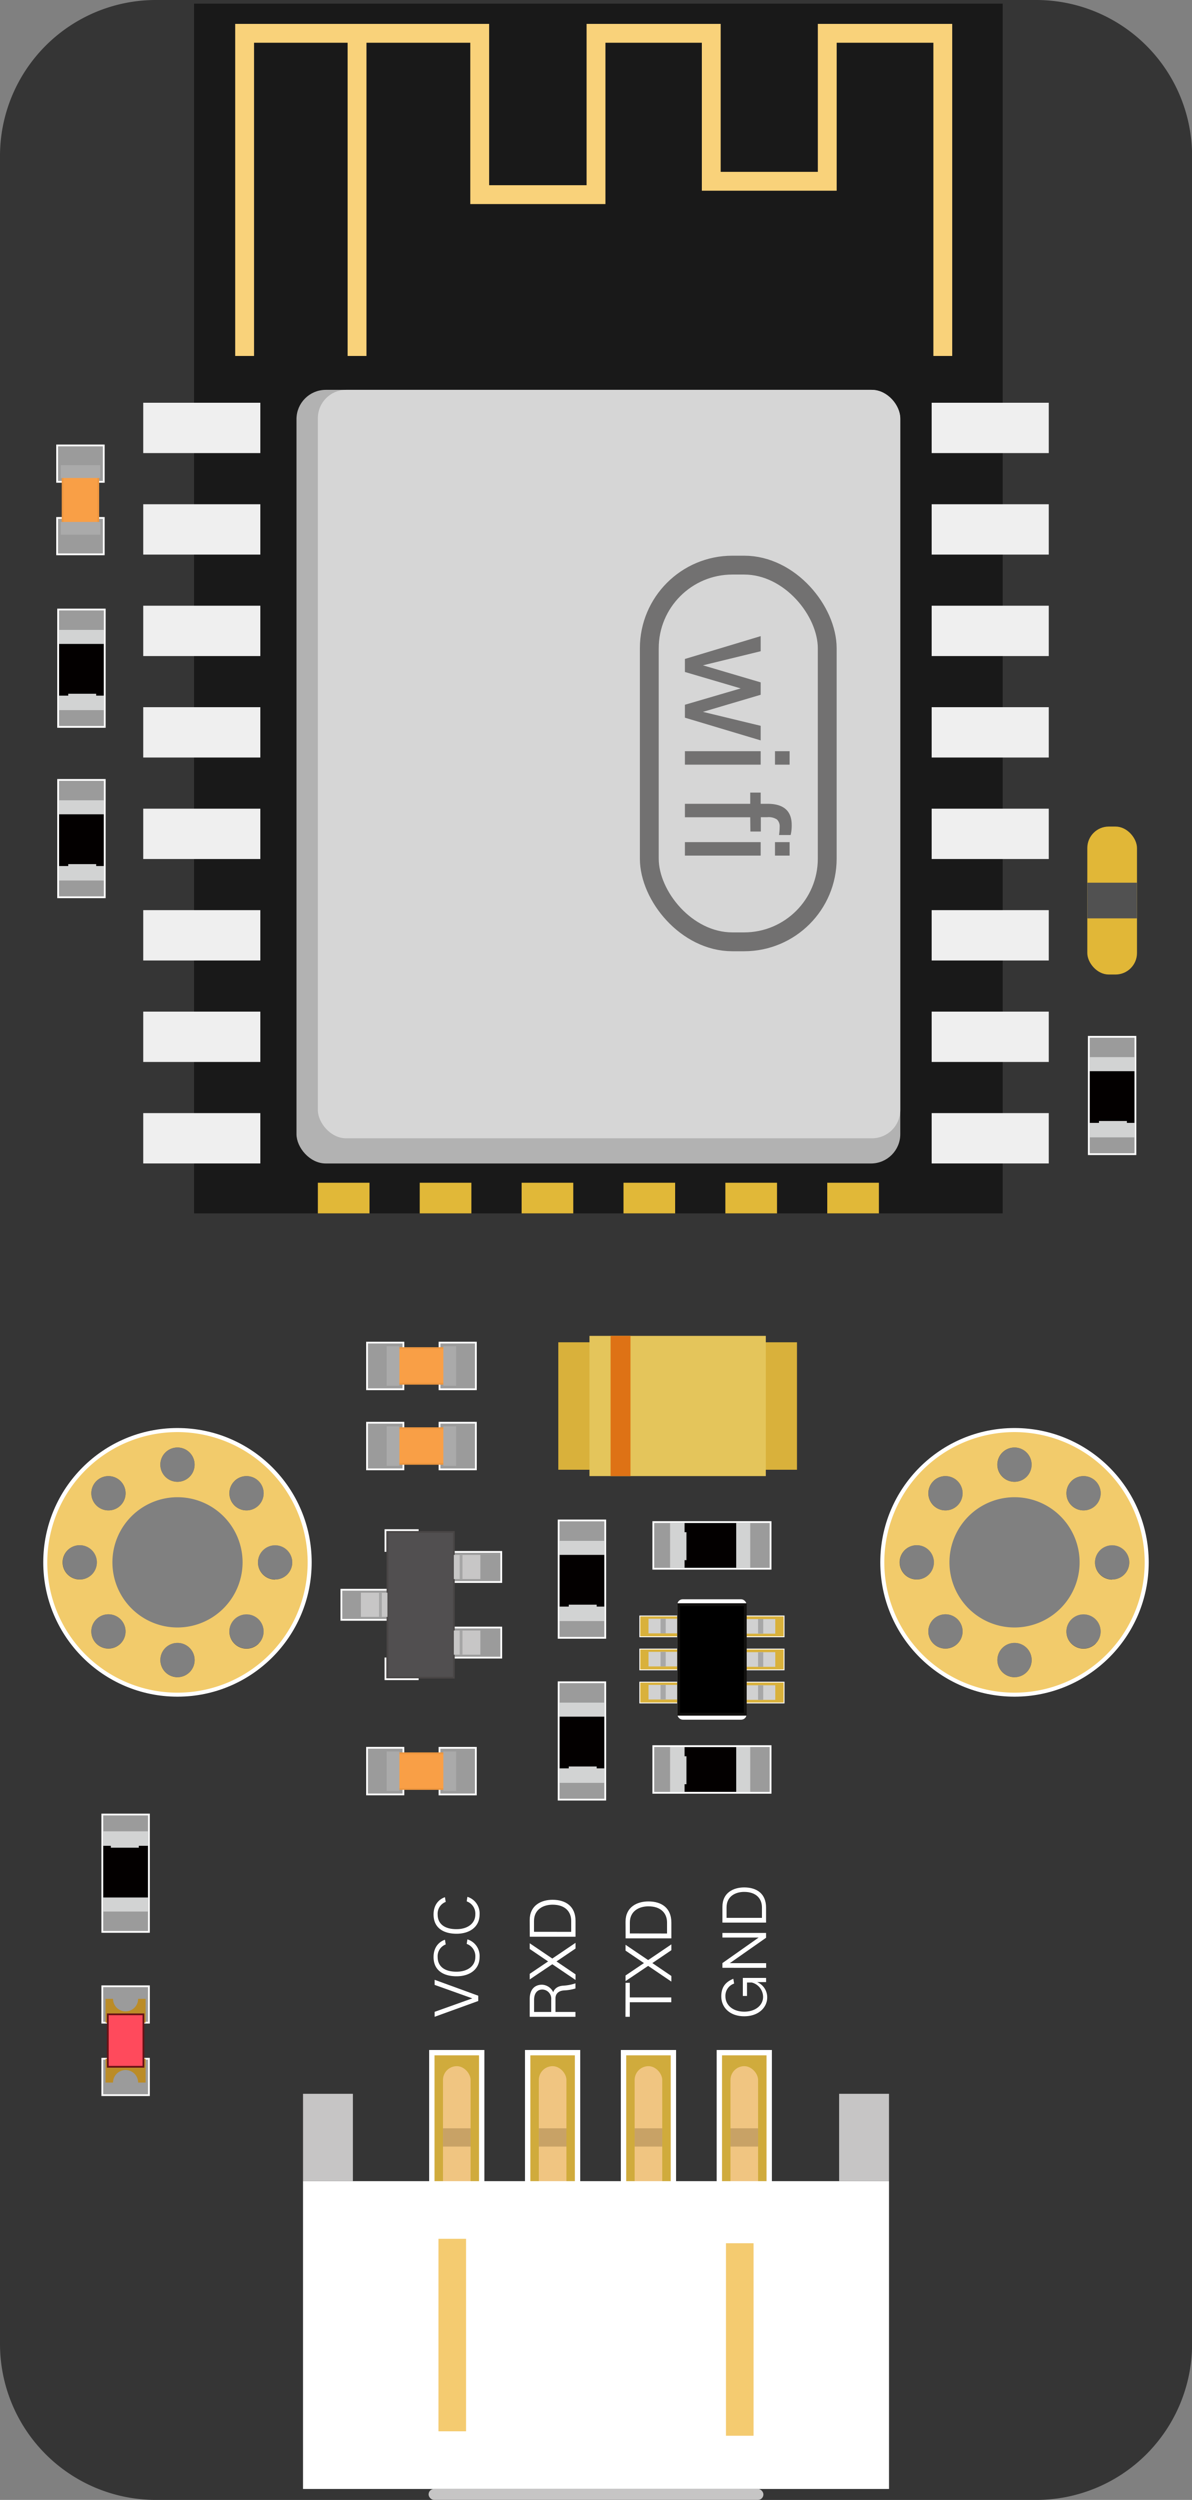 <svg xmlns="http://www.w3.org/2000/svg" viewBox="0 0 442.89 928.09"><rect x="0" y="0" width="442.89" height="928.09" fill="#808080" stroke="none"/><defs><style>.cls-1{fill:#353535;}.cls-2,.cls-21,.cls-28,.cls-36,.cls-38{fill:none;}.cls-10,.cls-2,.cls-21,.cls-24,.cls-4{stroke:#fff;}.cls-10,.cls-14,.cls-18,.cls-2,.cls-20,.cls-21,.cls-24,.cls-27,.cls-36,.cls-38,.cls-4{stroke-miterlimit:10;}.cls-2{stroke-width:3.31px;}.cls-3{fill:#f2cb6b;}.cls-4{fill:#d0ab3c;stroke-width:1.99px;}.cls-5{fill:#f0c581;}.cls-6{fill:#c8a266;}.cls-7{fill:#fff;}.cls-8{fill:#f4cb70;}.cls-9{fill:#c6c5c5;}.cls-10{fill:#9b9b9b;}.cls-10,.cls-14,.cls-18,.cls-20,.cls-21{stroke-width:0.66px;}.cls-11{fill:#d2d3d3;}.cls-12{fill:#030000;}.cls-13{fill:#bb8c27;}.cls-14{fill:#ff4a5c;stroke:#681216;}.cls-15,.cls-24{fill:#d9b13b;}.cls-16{fill:#e4c55b;}.cls-17{fill:#de7215;}.cls-18{fill:#f99f46;stroke:#ef973f;}.cls-19{fill:#aaa;}.cls-20{fill:#514f50;stroke:#494646;}.cls-22{fill:#c7c6c6;}.cls-23{fill:#a6a6a6;}.cls-24{stroke-width:0.33px;}.cls-25{fill:#d1d1d1;}.cls-26{fill:#a7a7a7;}.cls-27{stroke:#11100e;stroke-width:1.05px;}.cls-29{fill:#191919;}.cls-30{fill:#b2b2b2;}.cls-31{fill:#d6d6d6;}.cls-32{fill:#efefef;}.cls-33{fill:#e1b838;}.cls-34{fill:#e1b737;}.cls-35{fill:#515151;}.cls-36{stroke:#f9d27a;}.cls-36,.cls-38{stroke-width:7px;}.cls-37{fill:#727171;}.cls-38{stroke:#727171;}</style></defs><title>WiFi转串口模块</title><g id="图层_2" data-name="图层 2"><g id="图层_1-2" data-name="图层 1"><path id="_复合路径_" data-name="&lt;复合路径&gt;" class="cls-1" d="M385,0h-327A57.92,57.92,0,0,0,0,57.92V870.17a57.92,57.92,0,0,0,57.92,57.92H385a57.92,57.92,0,0,0,57.92-57.92V57.92A57.92,57.92,0,0,0,385,0Zm13.12,549.87a6.37,6.37,0,1,1,0,9A6.37,6.37,0,0,1,398.09,549.87Zm-21.15-12.49a6.37,6.37,0,1,1-6.37,6.37A6.37,6.37,0,0,1,376.94,537.38Zm-30.15,12.49a6.37,6.37,0,1,1,0,9A6.37,6.37,0,0,1,346.79,549.87Zm-259.7,0a6.37,6.37,0,1,1,0,9A6.37,6.37,0,0,1,87.09,549.87ZM65.94,537.38a6.37,6.37,0,1,1-6.37,6.37A6.37,6.37,0,0,1,65.94,537.38ZM35.79,549.87a6.37,6.37,0,1,1,0,9A6.37,6.37,0,0,1,35.79,549.87ZM23.3,580a6.37,6.37,0,1,1,6.37,6.37A6.37,6.37,0,0,1,23.3,580Zm21.5,30.15a6.37,6.37,0,1,1,0-9A6.37,6.37,0,0,1,44.8,610.17Zm21.15,12.49a6.37,6.37,0,1,1,6.37-6.37A6.37,6.37,0,0,1,65.94,622.66Zm0-17A25.65,25.65,0,1,1,91.59,580,25.65,25.65,0,0,1,65.94,605.67Zm30.15,4.5a6.37,6.37,0,1,1,0-9A6.37,6.37,0,0,1,96.1,610.17Zm6.12-23.78a6.37,6.37,0,1,1,6.37-6.37A6.37,6.37,0,0,1,102.22,586.39ZM334.3,580a6.37,6.37,0,1,1,6.37,6.37A6.37,6.37,0,0,1,334.3,580Zm21.5,30.15a6.37,6.37,0,1,1,0-9A6.37,6.37,0,0,1,355.8,610.17Zm21.15,12.49a6.37,6.37,0,1,1,6.37-6.37A6.37,6.37,0,0,1,376.94,622.66Zm0-17A25.65,25.65,0,1,1,402.59,580,25.65,25.65,0,0,1,376.94,605.67Zm30.15,4.5a6.37,6.37,0,1,1,0-9A6.37,6.37,0,0,1,407.1,610.17Zm6.12-23.78a6.37,6.37,0,1,1,6.37-6.37A6.37,6.37,0,0,1,413.22,586.39Z"/><circle id="_路径_" data-name="&lt;路径&gt;" class="cls-2" cx="65.94" cy="580.02" r="48.21"/><circle id="_路径_2" data-name="&lt;路径&gt;" class="cls-2" cx="376.94" cy="580.02" r="48.21"/><path id="_复合路径_2" data-name="&lt;复合路径&gt;" class="cls-3" d="M376.94,531.66A48.37,48.37,0,1,0,425.31,580,48.42,48.42,0,0,0,376.94,531.66Zm21.15,18.21a6.37,6.37,0,1,1,0,9A6.37,6.37,0,0,1,398.09,549.87Zm-21.15-12.49a6.37,6.37,0,1,1-6.37,6.37A6.37,6.37,0,0,1,376.94,537.38Zm-30.15,12.49a6.37,6.37,0,1,1,0,9A6.37,6.37,0,0,1,346.79,549.87Zm-6.12,36.52A6.37,6.37,0,1,1,347,580,6.37,6.37,0,0,1,340.67,586.39Zm15.13,23.78a6.37,6.37,0,1,1,0-9A6.37,6.37,0,0,1,355.8,610.17Zm21.15,12.49a6.37,6.37,0,1,1,6.37-6.37A6.37,6.37,0,0,1,376.94,622.66Zm0-18.46A24.18,24.18,0,1,1,401.13,580,24.21,24.21,0,0,1,376.94,604.2Zm30.15,6a6.37,6.37,0,1,1,0-9A6.37,6.37,0,0,1,407.1,610.17Zm6.12-23.78a6.37,6.37,0,1,1,6.37-6.37A6.37,6.37,0,0,1,413.22,586.39Z"/><path id="_复合路径_3" data-name="&lt;复合路径&gt;" class="cls-3" d="M65.94,531.66A48.37,48.37,0,1,0,114.31,580,48.42,48.42,0,0,0,65.94,531.66Zm21.15,18.21a6.37,6.37,0,1,1,0,9A6.37,6.37,0,0,1,87.09,549.87ZM65.94,537.38a6.37,6.37,0,1,1-6.37,6.37A6.37,6.37,0,0,1,65.94,537.38ZM35.79,549.87a6.37,6.37,0,1,1,0,9A6.37,6.37,0,0,1,35.79,549.87Zm-6.12,36.52A6.37,6.37,0,1,1,36,580,6.37,6.37,0,0,1,29.67,586.39ZM44.8,610.17a6.37,6.37,0,1,1,0-9A6.37,6.37,0,0,1,44.8,610.17Zm21.15,12.49a6.37,6.37,0,1,1,6.37-6.37A6.37,6.37,0,0,1,65.94,622.66Zm0-18.46A24.18,24.18,0,1,1,90.13,580,24.21,24.21,0,0,1,65.94,604.2Zm30.15,6a6.37,6.37,0,1,1,0-9A6.37,6.37,0,0,1,96.1,610.17Zm6.12-23.78a6.37,6.37,0,1,1,6.37-6.37A6.37,6.37,0,0,1,102.22,586.39Z"/><rect id="_矩形_" data-name="&lt;矩形&gt;" class="cls-4" x="160.45" y="762.05" width="18.53" height="56.47"/><rect id="_矩形_2" data-name="&lt;矩形&gt;" class="cls-5" x="164.59" y="767.06" width="10.26" height="52.94" rx="5.13" ry="5.13"/><rect id="_矩形_3" data-name="&lt;矩形&gt;" class="cls-6" x="164.59" y="790.14" width="10.26" height="6.78"/><rect id="_矩形_4" data-name="&lt;矩形&gt;" class="cls-4" x="196.06" y="762.05" width="18.53" height="56.47"/><rect id="_矩形_5" data-name="&lt;矩形&gt;" class="cls-5" x="200.2" y="767.06" width="10.26" height="52.94" rx="5.13" ry="5.13"/><rect id="_矩形_6" data-name="&lt;矩形&gt;" class="cls-6" x="200.2" y="790.14" width="10.26" height="6.78"/><rect id="_矩形_7" data-name="&lt;矩形&gt;" class="cls-4" x="231.67" y="762.05" width="18.53" height="56.47"/><rect id="_矩形_8" data-name="&lt;矩形&gt;" class="cls-5" x="235.8" y="767.06" width="10.26" height="52.94" rx="5.13" ry="5.13"/><rect id="_矩形_9" data-name="&lt;矩形&gt;" class="cls-6" x="235.8" y="790.14" width="10.26" height="6.78"/><rect id="_矩形_10" data-name="&lt;矩形&gt;" class="cls-4" x="267.27" y="762.05" width="18.53" height="56.47"/><rect id="_矩形_11" data-name="&lt;矩形&gt;" class="cls-5" x="271.41" y="767.06" width="10.26" height="52.94" rx="5.13" ry="5.13"/><rect id="_矩形_12" data-name="&lt;矩形&gt;" class="cls-6" x="271.41" y="790.14" width="10.26" height="6.78"/><rect id="_矩形_13" data-name="&lt;矩形&gt;" class="cls-7" x="112.59" y="809.75" width="217.72" height="114.27"/><rect id="_矩形_14" data-name="&lt;矩形&gt;" class="cls-8" x="162.91" y="831.15" width="10.26" height="71.47"/><rect id="_矩形_15" data-name="&lt;矩形&gt;" class="cls-8" x="269.73" y="832.8" width="10.26" height="71.47"/><rect id="_矩形_16" data-name="&lt;矩形&gt;" class="cls-9" x="112.59" y="777.32" width="18.53" height="32.43"/><rect id="_矩形_17" data-name="&lt;矩形&gt;" class="cls-9" x="311.78" y="777.32" width="18.53" height="32.43"/><rect id="_矩形_18" data-name="&lt;矩形&gt;" class="cls-9" x="159.24" y="924.01" width="124.41" height="4.08" rx="2.04" ry="2.04"/><path id="_复合路径_4" data-name="&lt;复合路径&gt;" class="cls-7" d="M161.49,746.89l14-5v0l-14-5V735l16.21,5.91v1.95l-16.21,5.87Z"/><path id="_复合路径_5" data-name="&lt;复合路径&gt;" class="cls-7" d="M161.09,726.54c0-3.68,2.06-5.69,4.23-6.42l.29,1.75a4.67,4.67,0,0,0-3,4.67c0,3.28,2.3,5.45,7,5.45,4.25,0,7-2.21,7-5.45a4.82,4.82,0,0,0-3.21-4.87l.27-1.68a6.42,6.42,0,0,1,4.52,6.55c0,4.69-3.79,7.15-8.55,7.15S161.09,731.61,161.09,726.54Z"/><path id="_复合路径_6" data-name="&lt;复合路径&gt;" class="cls-7" d="M161.09,710.75c0-3.68,2.06-5.69,4.23-6.42l.29,1.75a4.67,4.67,0,0,0-3,4.67c0,3.28,2.3,5.45,7,5.45,4.25,0,7-2.21,7-5.45a4.82,4.82,0,0,0-3.21-4.87l.27-1.68a6.42,6.42,0,0,1,4.52,6.55c0,4.69-3.79,7.15-8.55,7.15S161.09,715.83,161.09,710.75Z"/><path id="_复合路径_7" data-name="&lt;复合路径&gt;" class="cls-7" d="M268,741.12c0-4.1,2.35-5.6,4.47-6.51l.29,1.79a4.77,4.77,0,0,0-3.23,4.72c0,3.34,2.86,5.71,7,5.71,4.25,0,7-2.46,7-5.49A5.57,5.57,0,0,0,279.3,736h-1.75V741H276V734.3h8.64v1.55h-3.32a6.14,6.14,0,0,1,3.74,5.69c0,3.61-3.08,7-8.55,7C271.43,748.54,268,745.51,268,741.12Z"/><path id="_复合路径_8" data-name="&lt;复合路径&gt;" class="cls-7" d="M268.42,728.79l13.46-9.48v0H268.42v-1.71h16.21v1.79l-13.46,9.43,0,0h13.49v1.73H268.42Z"/><path id="_复合路径_9" data-name="&lt;复合路径&gt;" class="cls-7" d="M268.42,707.87c0-5.29,4.19-7.17,8.08-7.17,4.65,0,8.13,2.3,8.13,7.48v5.58H268.42ZM283.1,712v-3.9c0-3.23-2.15-5.74-6.6-5.74-3.08,0-6.55,1.51-6.55,5.78V712Z"/><rect id="_矩形_19" data-name="&lt;矩形&gt;" class="cls-10" x="38.01" y="673.64" width="17.32" height="43.57"/><rect id="_矩形_20" data-name="&lt;矩形&gt;" class="cls-11" x="38.31" y="679.87" width="16.71" height="29.78"/><polygon id="_路径_3" data-name="&lt;路径&gt;" class="cls-12" points="38.37 685.25 38.37 704.44 54.96 704.44 54.96 685.25 51.56 685.25 51.56 685.95 41.18 685.95 41.18 685.25 38.37 685.25"/><rect id="_矩形_21" data-name="&lt;矩形&gt;" class="cls-10" x="38.01" y="737.4" width="17.32" height="13.51"/><rect id="_矩形_22" data-name="&lt;矩形&gt;" class="cls-10" x="38.01" y="764.31" width="17.32" height="13.51"/><path id="_路径_4" data-name="&lt;路径&gt;" class="cls-13" d="M51.32,742.06a4.66,4.66,0,1,1-9.32,0H39.22v8.85H54.11v-8.85Z"/><path id="_路径_5" data-name="&lt;路径&gt;" class="cls-13" d="M42,773.16a4.66,4.66,0,1,1,9.32,0h2.79v-8.85H39.22v8.85Z"/><rect id="_矩形_23" data-name="&lt;矩形&gt;" class="cls-14" x="40.05" y="747.82" width="13.24" height="19.47"/><rect id="_矩形_24" data-name="&lt;矩形&gt;" class="cls-15" x="207.44" y="498.32" width="88.68" height="47.32"/><rect id="_矩形_25" data-name="&lt;矩形&gt;" class="cls-16" x="219.02" y="495.94" width="65.52" height="52.06"/><rect id="_矩形_26" data-name="&lt;矩形&gt;" class="cls-17" x="226.87" y="495.94" width="7.39" height="52.06"/><rect id="_矩形_27" data-name="&lt;矩形&gt;" class="cls-10" x="134.48" y="530.09" width="17.32" height="13.51" transform="translate(-393.71 679.98) rotate(-90)"/><rect id="_矩形_28" data-name="&lt;矩形&gt;" class="cls-10" x="161.39" y="530.09" width="17.32" height="13.51" transform="translate(-366.79 706.89) rotate(-90)"/><rect id="_矩形_29" data-name="&lt;矩形&gt;" class="cls-18" x="149.92" y="527.11" width="13.24" height="19.47" transform="translate(-380.31 693.38) rotate(-90)"/><rect id="_矩形_30" data-name="&lt;矩形&gt;" class="cls-19" x="164.72" y="529.54" width="4.74" height="14.67" transform="translate(334.19 1073.74) rotate(180)"/><rect id="_矩形_31" data-name="&lt;矩形&gt;" class="cls-19" x="143.66" y="529.54" width="4.74" height="14.67" transform="translate(292.06 1073.74) rotate(180)"/><rect id="_矩形_32" data-name="&lt;矩形&gt;" class="cls-10" x="21.24" y="192.28" width="17.32" height="13.51" transform="translate(59.79 398.08) rotate(180)"/><rect id="_矩形_33" data-name="&lt;矩形&gt;" class="cls-10" x="21.24" y="165.37" width="17.32" height="13.51" transform="translate(59.79 344.25) rotate(180)"/><rect id="_矩形_34" data-name="&lt;矩形&gt;" class="cls-18" x="23.28" y="175.9" width="13.24" height="19.47" transform="translate(59.79 371.28) rotate(180)"/><rect id="_矩形_35" data-name="&lt;矩形&gt;" class="cls-19" x="27.55" y="167.75" width="4.74" height="14.67" transform="translate(205 145.16) rotate(90)"/><rect id="_矩形_36" data-name="&lt;矩形&gt;" class="cls-19" x="27.55" y="188.81" width="4.74" height="14.67" transform="translate(226.07 166.22) rotate(90)"/><rect id="_矩形_37" data-name="&lt;矩形&gt;" class="cls-10" x="134.48" y="500.35" width="17.32" height="13.51" transform="translate(-363.97 650.24) rotate(-90)"/><rect id="_矩形_38" data-name="&lt;矩形&gt;" class="cls-10" x="161.39" y="500.35" width="17.32" height="13.51" transform="translate(-337.05 677.15) rotate(-90)"/><rect id="_矩形_39" data-name="&lt;矩形&gt;" class="cls-18" x="149.92" y="497.37" width="13.24" height="19.47" transform="translate(-350.57 663.64) rotate(-90)"/><rect id="_矩形_40" data-name="&lt;矩形&gt;" class="cls-19" x="164.72" y="499.8" width="4.74" height="14.67" transform="translate(334.19 1014.26) rotate(180)"/><rect id="_矩形_41" data-name="&lt;矩形&gt;" class="cls-19" x="143.66" y="499.8" width="4.74" height="14.67" transform="translate(292.06 1014.26) rotate(180)"/><rect id="_矩形_42" data-name="&lt;矩形&gt;" class="cls-10" x="134.48" y="650.77" width="17.32" height="13.51" transform="translate(-514.39 800.66) rotate(-90)"/><rect id="_矩形_43" data-name="&lt;矩形&gt;" class="cls-10" x="161.39" y="650.77" width="17.32" height="13.51" transform="translate(-487.48 827.58) rotate(-90)"/><rect id="_矩形_44" data-name="&lt;矩形&gt;" class="cls-18" x="149.92" y="647.79" width="13.24" height="19.47" transform="translate(-500.99 814.07) rotate(-90)"/><rect id="_矩形_45" data-name="&lt;矩形&gt;" class="cls-19" x="164.72" y="650.22" width="4.74" height="14.67" transform="translate(334.19 1315.11) rotate(180)"/><rect id="_矩形_46" data-name="&lt;矩形&gt;" class="cls-19" x="143.66" y="650.22" width="4.74" height="14.67" transform="translate(292.06 1315.11) rotate(180)"/><rect id="_矩形_47" data-name="&lt;矩形&gt;" class="cls-10" x="170.1" y="571.19" width="11.17" height="21.09" transform="translate(757.43 406.05) rotate(90)"/><rect id="_矩形_48" data-name="&lt;矩形&gt;" class="cls-10" x="170.1" y="599.26" width="11.17" height="21.09" transform="translate(785.5 434.12) rotate(90)"/><rect id="_矩形_49" data-name="&lt;矩形&gt;" class="cls-10" x="131.8" y="585.23" width="11.17" height="21.09" transform="translate(733.16 458.39) rotate(90)"/><rect id="_矩形_50" data-name="&lt;矩形&gt;" class="cls-20" x="129.24" y="583.45" width="54.1" height="24.65" transform="translate(752.07 439.49) rotate(90)"/><polyline id="_路径_6" data-name="&lt;路径&gt;" class="cls-21" points="155.54 568.06 143.22 568.06 143.22 576.12"/><polyline id="_路径_7" data-name="&lt;路径&gt;" class="cls-21" points="155.54 623.4 143.22 623.4 143.22 615.35"/><rect id="_矩形_51" data-name="&lt;矩形&gt;" class="cls-22" x="169.06" y="576.81" width="8.99" height="9.87" transform="translate(755.29 408.19) rotate(90)"/><rect id="_矩形_52" data-name="&lt;矩形&gt;" class="cls-22" x="169.06" y="604.88" width="8.99" height="9.87" transform="translate(783.36 436.26) rotate(90)"/><rect id="_矩形_53" data-name="&lt;矩形&gt;" class="cls-22" x="134.53" y="590.84" width="8.99" height="9.87" transform="translate(734.8 456.75) rotate(90)"/><rect id="_矩形_54" data-name="&lt;矩形&gt;" class="cls-23" x="166.82" y="581.22" width="8.99" height="1.05" transform="translate(753.06 410.42) rotate(90)"/><rect id="_矩形_55" data-name="&lt;矩形&gt;" class="cls-23" x="166.82" y="609.29" width="8.99" height="1.05" transform="translate(781.13 438.49) rotate(90)"/><rect id="_矩形_56" data-name="&lt;矩形&gt;" class="cls-23" x="136.85" y="595.25" width="8.99" height="1.05" transform="translate(737.12 454.43) rotate(90)"/><rect id="_矩形_57" data-name="&lt;矩形&gt;" class="cls-10" x="207.57" y="624.55" width="17.32" height="43.57" transform="translate(432.45 1292.66) rotate(180)"/><rect id="_矩形_58" data-name="&lt;矩形&gt;" class="cls-11" x="207.87" y="632.1" width="16.71" height="29.78" transform="translate(432.45 1293.98) rotate(180)"/><polygon id="_路径_8" data-name="&lt;路径&gt;" class="cls-12" points="224.52 656.5 224.52 637.31 207.93 637.31 207.93 656.5 211.32 656.5 211.32 655.8 221.7 655.8 221.7 656.5 224.52 656.5"/><rect id="_矩形_59" data-name="&lt;矩形&gt;" class="cls-10" x="255.87" y="635.13" width="17.32" height="43.57" transform="translate(-392.39 921.44) rotate(-90)"/><rect id="_矩形_60" data-name="&lt;矩形&gt;" class="cls-11" x="255.51" y="642.02" width="16.71" height="29.78" transform="translate(-393.05 920.78) rotate(-90)"/><polygon id="_路径_9" data-name="&lt;路径&gt;" class="cls-12" points="254.35 665.21 273.54 665.21 273.54 648.62 254.35 648.62 254.35 652.01 255.05 652.01 255.05 662.39 254.35 662.39 254.35 665.21"/><rect id="_矩形_61" data-name="&lt;矩形&gt;" class="cls-10" x="255.87" y="551.95" width="17.32" height="43.57" transform="translate(-309.21 838.26) rotate(-90)"/><rect id="_矩形_62" data-name="&lt;矩形&gt;" class="cls-11" x="255.51" y="558.84" width="16.71" height="29.78" transform="translate(-309.87 837.6) rotate(-90)"/><polygon id="_路径_10" data-name="&lt;路径&gt;" class="cls-12" points="254.35 582.03 273.54 582.03 273.54 565.44 254.35 565.44 254.35 568.83 255.05 568.83 255.05 579.21 254.35 579.21 254.35 582.03"/><rect id="_矩形_63" data-name="&lt;矩形&gt;" class="cls-10" x="207.57" y="564.48" width="17.32" height="43.57" transform="translate(432.45 1172.52) rotate(180)"/><rect id="_矩形_64" data-name="&lt;矩形&gt;" class="cls-11" x="207.87" y="572.03" width="16.71" height="29.78" transform="translate(432.45 1173.85) rotate(180)"/><polygon id="_路径_11" data-name="&lt;路径&gt;" class="cls-12" points="224.52 596.44 224.52 577.25 207.93 577.25 207.93 596.44 211.32 596.44 211.32 595.73 221.7 595.73 221.7 596.44 224.52 596.44"/><rect id="_矩形_65" data-name="&lt;矩形&gt;" class="cls-10" x="21.6" y="289.55" width="17.32" height="43.57" transform="translate(60.52 622.66) rotate(180)"/><rect id="_矩形_66" data-name="&lt;矩形&gt;" class="cls-11" x="21.91" y="297.1" width="16.71" height="29.78" transform="translate(60.52 623.99) rotate(180)"/><polygon id="_路径_12" data-name="&lt;路径&gt;" class="cls-12" points="38.55 321.51 38.55 302.31 21.97 302.31 21.97 321.51 25.36 321.51 25.36 320.8 35.74 320.8 35.74 321.51 38.55 321.51"/><rect id="_矩形_67" data-name="&lt;矩形&gt;" class="cls-10" x="404.56" y="384.91" width="17.32" height="43.57" transform="translate(826.43 813.39) rotate(180)"/><rect id="_矩形_68" data-name="&lt;矩形&gt;" class="cls-11" x="404.86" y="392.47" width="16.71" height="29.78" transform="translate(826.43 814.71) rotate(180)"/><polygon id="_路径_13" data-name="&lt;路径&gt;" class="cls-12" points="421.51 416.87 421.51 397.68 404.92 397.68 404.92 416.87 408.32 416.87 408.32 416.17 418.7 416.17 418.7 416.87 421.51 416.87"/><rect id="_矩形_69" data-name="&lt;矩形&gt;" class="cls-10" x="21.6" y="226.3" width="17.32" height="43.57" transform="translate(60.52 496.16) rotate(180)"/><rect id="_矩形_70" data-name="&lt;矩形&gt;" class="cls-11" x="21.91" y="233.85" width="16.71" height="29.78" transform="translate(60.52 497.48) rotate(180)"/><polygon id="_路径_14" data-name="&lt;路径&gt;" class="cls-12" points="38.55 258.25 38.55 239.06 21.97 239.06 21.97 258.25 25.36 258.25 25.36 257.55 35.74 257.55 35.74 258.25 38.55 258.25"/><rect id="_矩形_71" data-name="&lt;矩形&gt;" class="cls-24" x="237.72" y="599.93" width="53.6" height="7.72"/><rect id="_矩形_72" data-name="&lt;矩形&gt;" class="cls-24" x="237.72" y="612.21" width="53.6" height="7.72"/><rect id="_矩形_73" data-name="&lt;矩形&gt;" class="cls-24" x="237.72" y="624.5" width="53.6" height="7.72"/><rect id="_矩形_74" data-name="&lt;矩形&gt;" class="cls-25" x="277.4" y="625.65" width="10.66" height="5.42" transform="translate(565.46 1256.72) rotate(180)"/><rect id="_矩形_75" data-name="&lt;矩形&gt;" class="cls-26" x="281.66" y="625.65" width="1.92" height="5.42" transform="translate(565.24 1256.72) rotate(180)"/><rect id="_矩形_76" data-name="&lt;矩形&gt;" class="cls-25" x="277.4" y="613.36" width="10.66" height="5.42" transform="translate(565.46 1232.15) rotate(180)"/><rect id="_矩形_77" data-name="&lt;矩形&gt;" class="cls-26" x="281.66" y="613.36" width="1.92" height="5.42" transform="translate(565.24 1232.15) rotate(180)"/><rect id="_矩形_78" data-name="&lt;矩形&gt;" class="cls-25" x="277.4" y="601.08" width="10.66" height="5.42" transform="translate(565.46 1207.58) rotate(180)"/><rect id="_矩形_79" data-name="&lt;矩形&gt;" class="cls-26" x="281.66" y="601.08" width="1.92" height="5.42" transform="translate(565.24 1207.58) rotate(180)"/><rect id="_矩形_80" data-name="&lt;矩形&gt;" class="cls-25" x="240.96" y="600.96" width="10.66" height="5.42"/><rect id="_矩形_81" data-name="&lt;矩形&gt;" class="cls-26" x="245.43" y="600.96" width="1.92" height="5.42"/><rect id="_矩形_82" data-name="&lt;矩形&gt;" class="cls-25" x="240.96" y="613.24" width="10.66" height="5.42"/><rect id="_矩形_83" data-name="&lt;矩形&gt;" class="cls-26" x="245.43" y="613.24" width="1.92" height="5.42"/><rect id="_矩形_84" data-name="&lt;矩形&gt;" class="cls-25" x="240.96" y="625.52" width="10.66" height="5.42"/><rect id="_矩形_85" data-name="&lt;矩形&gt;" class="cls-26" x="245.43" y="625.52" width="1.92" height="5.42"/><rect id="_矩形_86" data-name="&lt;矩形&gt;" class="cls-7" x="251.65" y="593.73" width="25.75" height="44.7" rx="2.02" ry="2.02"/><rect id="_矩形_87" data-name="&lt;矩形&gt;" class="cls-27" x="252.15" y="595.73" width="24.76" height="40.68"/><path id="_路径_15" data-name="&lt;路径&gt;" class="cls-28" d="M381,156.41"/><path id="_复合路径_10" data-name="&lt;复合路径&gt;" class="cls-7" d="M232.42,736.12H234v5.42h15.42v1.79H234v5.4h-1.61Z"/><path id="_复合路径_11" data-name="&lt;复合路径&gt;" class="cls-7" d="M232.42,733.4l6.84-4.61-6.84-4.63V722l8.4,5.68,8.63-5.84V724l-7.07,4.79,7.07,4.79v2.09l-8.63-5.84-8.4,5.65Z"/><path id="_复合路径_12" data-name="&lt;复合路径&gt;" class="cls-7" d="M232.42,713.44c0-5.56,4.4-7.54,8.49-7.54,4.89,0,8.54,2.42,8.54,7.86v5.86h-17Zm15.42,4.37v-4.09c0-3.4-2.26-6-6.93-6-3.23,0-6.89,1.58-6.89,6.07v4Z"/><path id="_复合路径_13" data-name="&lt;复合路径&gt;" class="cls-7" d="M196.81,742.19c0-3.68,1.93-5.37,4.58-5.37a4.81,4.81,0,0,1,4.16,2.79h0c.49-1.42,1.81-2.35,3.84-2.44a17.08,17.08,0,0,0,4.42-.86v1.91a17.45,17.45,0,0,1-4.26.72c-1.91.12-3.16,1.16-3.16,2.93v5.07h7.42v1.79h-17Zm8,4.75v-4.65a3.39,3.39,0,0,0-3.3-3.68c-1.86,0-3.07,1.35-3.07,3.84v4.49Z"/><path id="_复合路径_14" data-name="&lt;复合路径&gt;" class="cls-7" d="M196.81,732.79l6.84-4.61-6.84-4.63v-2.12l8.4,5.68,8.63-5.84v2.12l-7.07,4.79,7.07,4.79v2.09l-8.63-5.84-8.4,5.65Z"/><path id="_复合路径_15" data-name="&lt;复合路径&gt;" class="cls-7" d="M196.81,712.83c0-5.56,4.4-7.54,8.49-7.54,4.89,0,8.54,2.42,8.54,7.86V719h-17Zm15.42,4.37v-4.09c0-3.4-2.26-6-6.93-6-3.23,0-6.89,1.58-6.89,6.07v4Z"/><rect id="_矩形_88" data-name="&lt;矩形&gt;" class="cls-29" x="72.11" y="1.35" width="300.44" height="449.11"/><rect id="_矩形_89" data-name="&lt;矩形&gt;" class="cls-30" x="110.16" y="144.73" width="224.34" height="287.21" rx="10.88" ry="10.88"/><rect id="_矩形_90" data-name="&lt;矩形&gt;" class="cls-31" x="118.1" y="144.73" width="216.4" height="277.86" rx="10.51" ry="10.51"/><rect id="_矩形_91" data-name="&lt;矩形&gt;" class="cls-32" x="53.22" y="149.52" width="43.51" height="18.69"/><rect id="_矩形_92" data-name="&lt;矩形&gt;" class="cls-32" x="53.22" y="187.2" width="43.51" height="18.69"/><rect id="_矩形_93" data-name="&lt;矩形&gt;" class="cls-32" x="53.22" y="224.87" width="43.51" height="18.69"/><rect id="_矩形_94" data-name="&lt;矩形&gt;" class="cls-32" x="53.22" y="262.54" width="43.51" height="18.69"/><rect id="_矩形_95" data-name="&lt;矩形&gt;" class="cls-32" x="53.22" y="300.22" width="43.51" height="18.69"/><rect id="_矩形_96" data-name="&lt;矩形&gt;" class="cls-32" x="53.22" y="337.89" width="43.51" height="18.69"/><rect id="_矩形_97" data-name="&lt;矩形&gt;" class="cls-32" x="53.22" y="375.56" width="43.51" height="18.69"/><rect id="_矩形_98" data-name="&lt;矩形&gt;" class="cls-32" x="53.22" y="413.24" width="43.51" height="18.69"/><rect id="_矩形_99" data-name="&lt;矩形&gt;" class="cls-32" x="346.16" y="149.52" width="43.51" height="18.69"/><rect id="_矩形_100" data-name="&lt;矩形&gt;" class="cls-32" x="346.16" y="187.2" width="43.51" height="18.69"/><rect id="_矩形_101" data-name="&lt;矩形&gt;" class="cls-32" x="346.16" y="224.87" width="43.51" height="18.69"/><rect id="_矩形_102" data-name="&lt;矩形&gt;" class="cls-32" x="346.16" y="262.54" width="43.51" height="18.69"/><rect id="_矩形_103" data-name="&lt;矩形&gt;" class="cls-32" x="346.16" y="300.22" width="43.51" height="18.69"/><rect id="_矩形_104" data-name="&lt;矩形&gt;" class="cls-32" x="346.16" y="337.89" width="43.51" height="18.69"/><rect id="_矩形_105" data-name="&lt;矩形&gt;" class="cls-32" x="346.16" y="375.56" width="43.51" height="18.69"/><rect id="_矩形_106" data-name="&lt;矩形&gt;" class="cls-32" x="346.16" y="413.24" width="43.51" height="18.69"/><rect id="_矩形_107" data-name="&lt;矩形&gt;" class="cls-33" x="118.1" y="439.09" width="19.19" height="11.37"/><rect id="_矩形_108" data-name="&lt;矩形&gt;" class="cls-33" x="155.95" y="439.09" width="19.19" height="11.37"/><rect id="_矩形_109" data-name="&lt;矩形&gt;" class="cls-33" x="193.81" y="439.09" width="19.19" height="11.37"/><rect id="_矩形_110" data-name="&lt;矩形&gt;" class="cls-33" x="231.66" y="439.09" width="19.19" height="11.37"/><rect id="_矩形_111" data-name="&lt;矩形&gt;" class="cls-33" x="269.51" y="439.09" width="19.19" height="11.37"/><rect id="_矩形_112" data-name="&lt;矩形&gt;" class="cls-33" x="307.37" y="439.09" width="19.19" height="11.37"/><rect id="_矩形_113" data-name="&lt;矩形&gt;" class="cls-34" x="403.99" y="306.86" width="18.46" height="54.93" rx="7.98" ry="7.98"/><rect id="_矩形_114" data-name="&lt;矩形&gt;" class="cls-35" x="403.99" y="327.7" width="18.46" height="13.24"/><polyline id="_路径_16" data-name="&lt;路径&gt;" class="cls-36" points="350.3 132.15 350.3 12.37 307.37 12.37 307.37 67.3 264.27 67.3 264.27 12.37 221.45 12.37 221.45 72.26 178.24 72.26 178.24 12.37 90.89 12.37 90.89 132.15"/><line id="_路径_17" data-name="&lt;路径&gt;" class="cls-36" x1="132.66" y1="15.68" x2="132.66" y2="132.15"/><path id="_复合路径_16" data-name="&lt;复合路径&gt;" class="cls-37" d="M282.63,274.87l-28.15-8.43v-4.8l20.73-6.07-20.73-6.1v-4.83l28.15-8.48v5.61L261.18,247l21.45,6.33v4.6l-21.45,6.35,21.45,5.18Z"/><path id="_复合路径_17" data-name="&lt;复合路径&gt;" class="cls-37" d="M254.48,283.88v-5h28.15v5Zm33.47,0v-5h5.43v5Z"/><path id="_复合路径_18" data-name="&lt;复合路径&gt;" class="cls-37" d="M278.75,303.41H254.48v-5h24.27v-4.17h3.88v4.17h2.53q9,0,9,7.88a17.41,17.41,0,0,1-.11,2.13,12.4,12.4,0,0,1-.29,1.58h-4.31q.11-.75.17-1.5t.06-1.5a3.42,3.42,0,0,0-1-2.76,5.52,5.52,0,0,0-3.52-.86h-2.47v5.32h-3.88Z"/><path id="_复合路径_19" data-name="&lt;复合路径&gt;" class="cls-37" d="M254.48,317.64v-5h28.15v5Zm33.47,0v-5h5.43v5Z"/><rect id="_矩形_115" data-name="&lt;矩形&gt;" class="cls-38" x="241.25" y="209.8" width="66.11" height="139.85" rx="30.87" ry="30.87"/></g></g></svg>